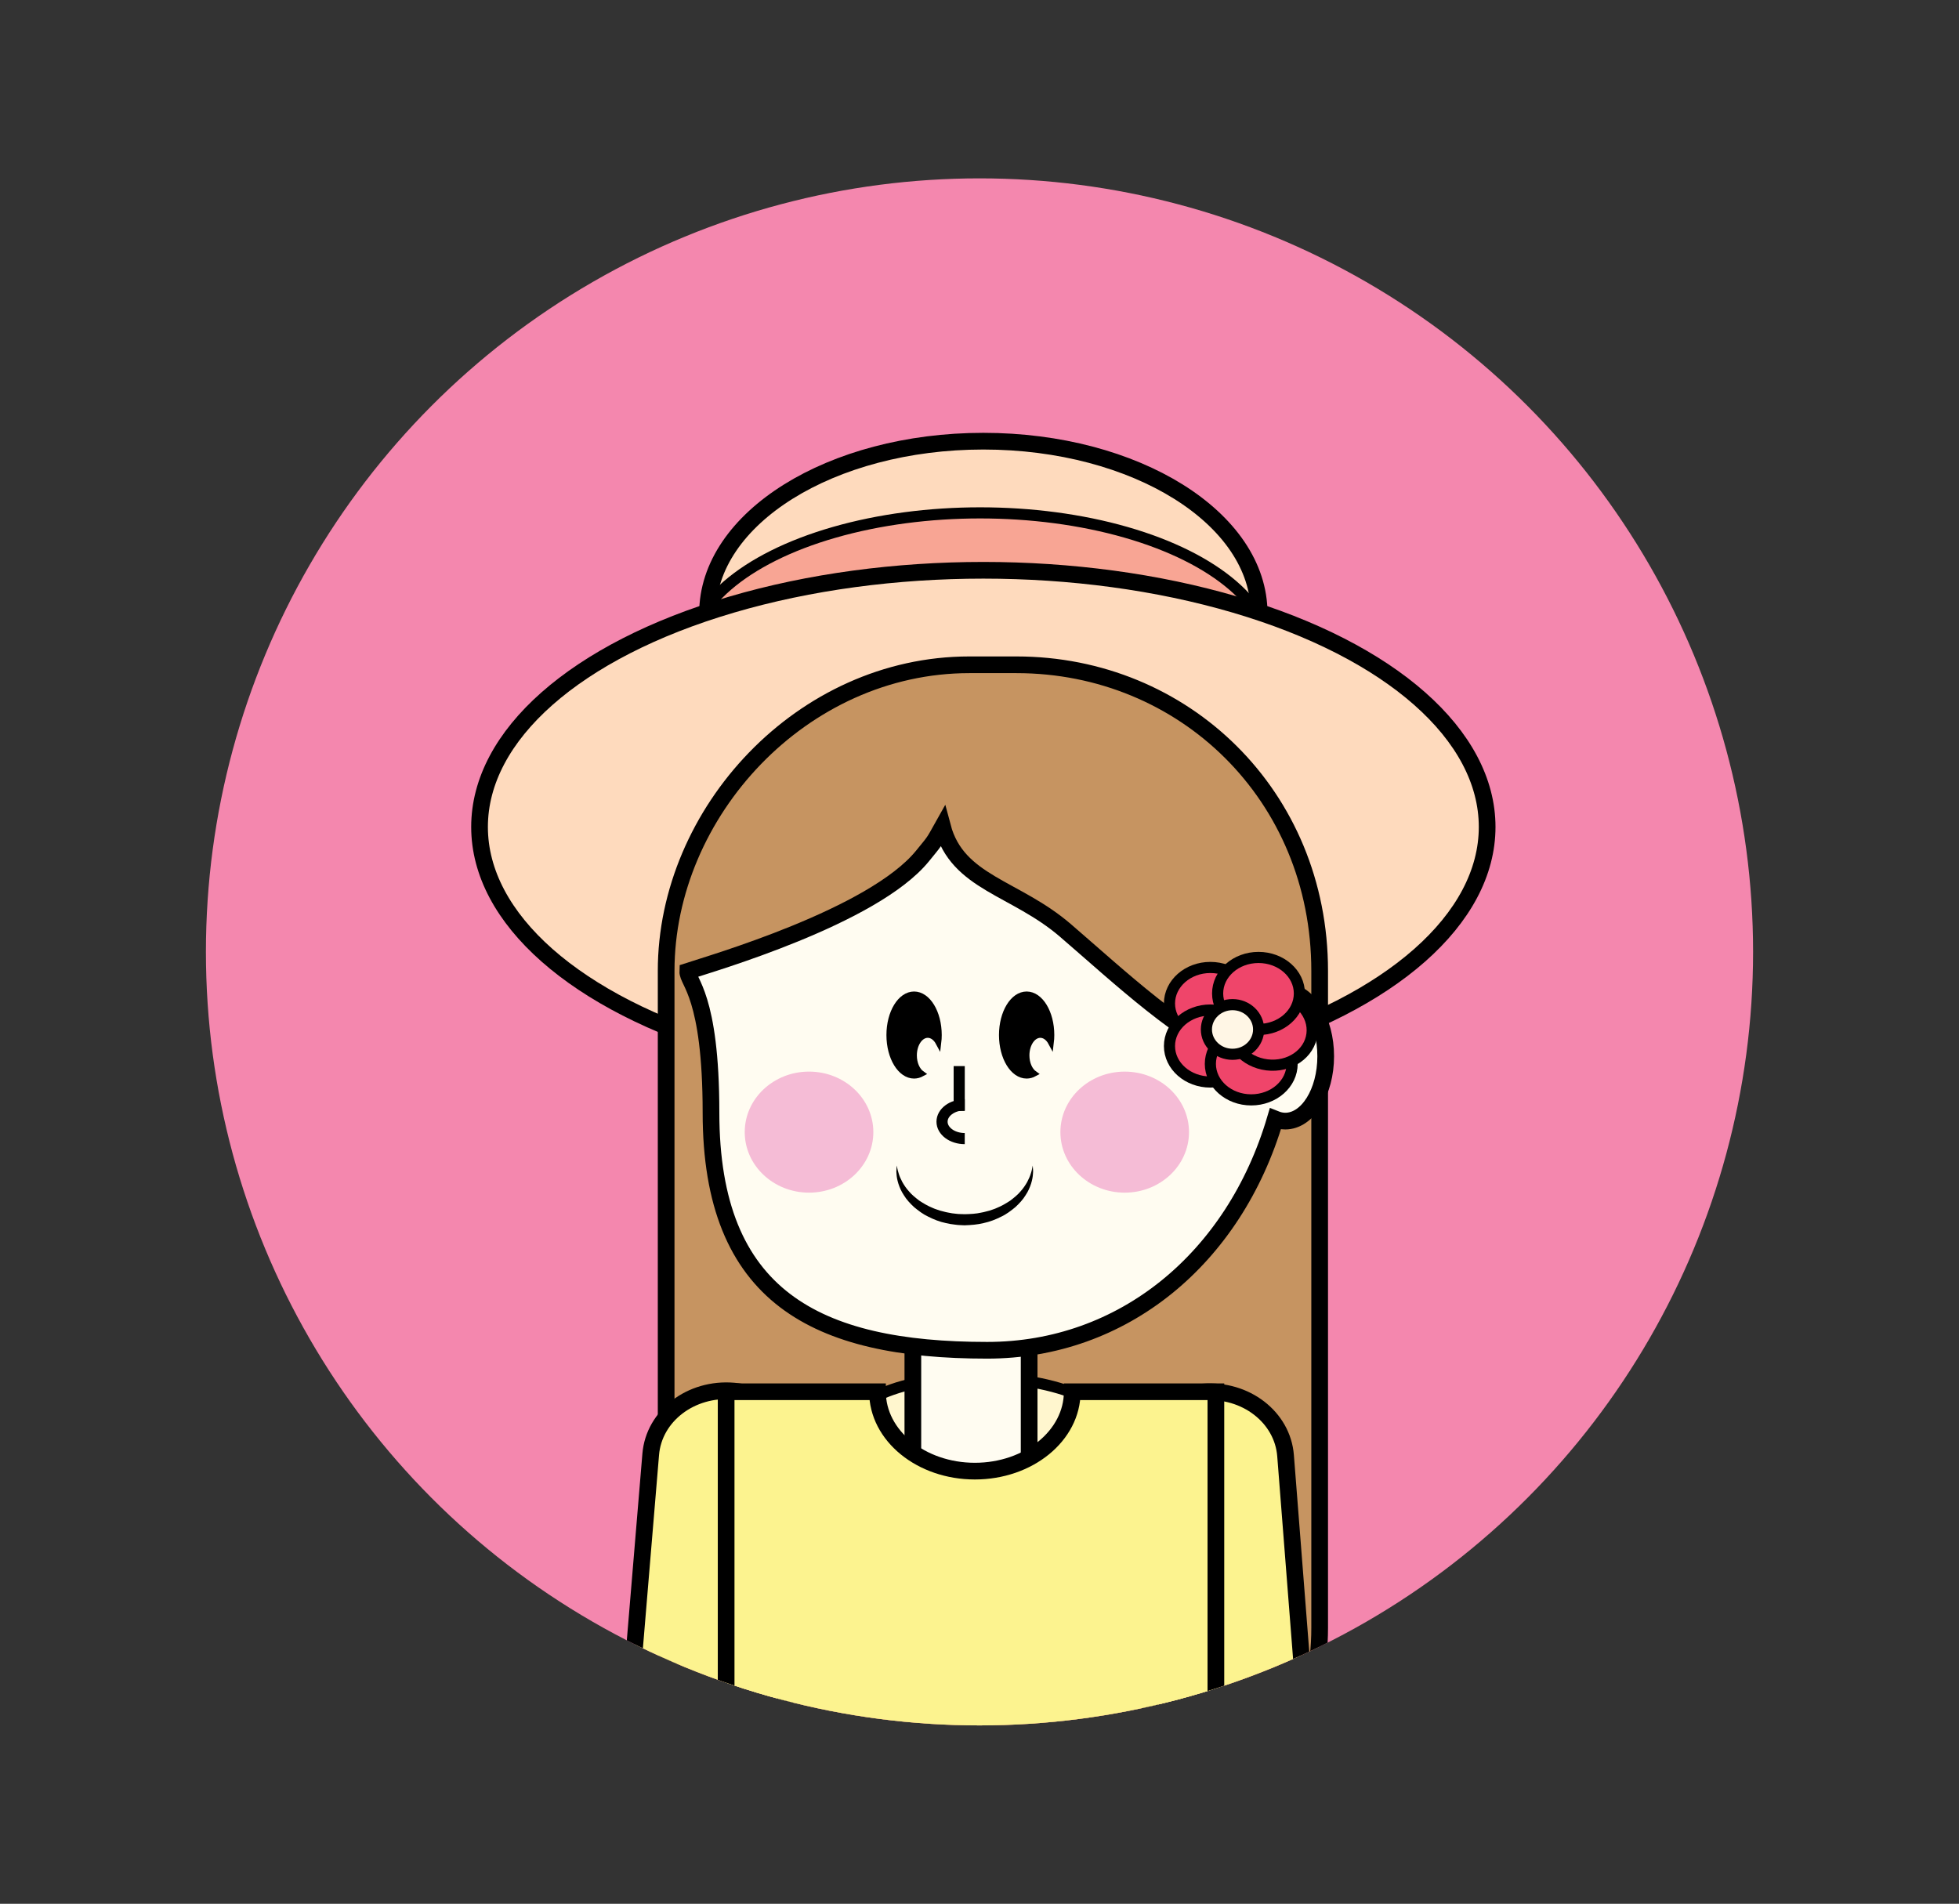 <?xml version="1.0" encoding="utf-8"?>
<!-- Generator: Adobe Illustrator 16.0.0, SVG Export Plug-In . SVG Version: 6.00 Build 0)  -->
<!DOCTYPE svg PUBLIC "-//W3C//DTD SVG 1.1//EN" "http://www.w3.org/Graphics/SVG/1.1/DTD/svg11.dtd">
<svg version="1.1" id="Layer_1" xmlns="http://www.w3.org/2000/svg" xmlns:xlink="http://www.w3.org/1999/xlink" x="0px" y="0px"
	 width="352px" height="342.102px" viewBox="221.732 58.79 352 342.102" enable-background="new 221.732 58.79 352 342.102"
	 xml:space="preserve">
<rect x="221.732" y="58.79" width="352" height="342.102" fill="#333333" stroke="none"/>
<g>
	<defs>
		<circle id="SVGID_1_" cx="397.732" cy="229.841" r="139"/>
	</defs>
	<clipPath id="SVGID_2_">
		<use xlink:href="#SVGID_1_"  overflow="visible"/>
	</clipPath>
	<g clip-path="url(#SVGID_2_)">
		<circle fill="#F487AE" cx="397.732" cy="229.841" r="139"/>
		
			<ellipse fill="#FEDABD" stroke="#000000" stroke-width="3" stroke-miterlimit="10" cx="398.423" cy="169.019" rx="49.56" ry="30.95"/>
		
			<ellipse fill="#F8A594" stroke="#000000" stroke-width="2" stroke-miterlimit="10" cx="397.851" cy="177.034" rx="52.425" ry="26.081"/>
		
			<ellipse fill="#FEDABD" stroke="#000000" stroke-width="3" stroke-miterlimit="10" cx="398.423" cy="207.391" rx="90.525" ry="46.123"/>
		<path fill="#C69461" stroke="#000000" stroke-width="3" stroke-miterlimit="10" d="M458.854,351.283
			c0,28.48-24.39,51.566-54.476,51.566h-8.475c-30.084,0-54.475-23.086-54.475-51.566V233.255c0-28.479,24.391-55.004,54.475-55.004
			h8.475c30.086,0,54.476,23.469,54.476,55.004V351.283z"/>
		<path fill="#FFF6CE" stroke="#000000" stroke-width="2" stroke-miterlimit="10" d="M424.189,319.984
			c-0.204,8.46-11.978,15.038-26.29,14.689c-14.314-0.35-25.751-7.489-25.546-15.953c0.207-8.461,11.922-12.75,26.235-12.399
			C412.903,306.671,424.396,311.521,424.189,319.984z"/>
		<g>
			<path fill="#FCF38F" stroke="#000000" stroke-width="3" stroke-miterlimit="10" d="M338.656,320.12
				c0.578-6.911,7.235-11.997,14.867-11.36c7.636,0.638,13.354,6.76,12.776,13.67l-4.979,59.63l-27.644-2.308L338.656,320.12z"/>
			<path fill="#FCF38F" stroke="#000000" stroke-width="3" stroke-miterlimit="10" d="M346.071,397.986"/>
			
				<line fill="none" stroke="#000000" stroke-width="3" stroke-miterlimit="10" x1="333.677" y1="379.751" x2="361.32" y2="382.059"/>
		</g>
		<g>
			<path fill="#FCF38F" stroke="#000000" stroke-width="3" stroke-miterlimit="10" d="M425.07,322.533
				c-0.541-6.914,5.213-13.004,12.848-13.603c7.639-0.598,14.268,4.525,14.808,11.438l4.667,59.656l-27.654,2.164L425.07,322.533z"
				/>
			<path fill="#FCF38F" stroke="#000000" stroke-width="3" stroke-miterlimit="10" d="M444.9,398.195"/>
			
				<line fill="none" stroke="#000000" stroke-width="3" stroke-miterlimit="10" x1="429.736" y1="382.191" x2="457.392" y2="380.025"/>
		</g>
		
			<rect x="385.757" y="287.123" fill="#FFFCF1" stroke="#000000" stroke-width="3" stroke-miterlimit="10" width="20.894" height="39.534"/>
		<path fill="#FFFCF1" stroke="#000000" stroke-width="3" stroke-miterlimit="10" d="M452.671,236.931
			c-4.016,0-7.271,5.221-7.271,11.66c0,0.441,0.021,0.875,0.049,1.305c-11.67-5.207-22.28-15.301-32.271-23.905
			c-9.027-7.767-19.41-8.53-22.09-18.625c-1.68,3.002-1.351,2.481-3.609,5.259c-8.884,10.896-38.08,19.353-42.164,20.699
			c-0.088,1.932,4.172,4.2,4.172,25.398c0,33.08,18.883,42.709,49.621,42.709c24.369,0,44.364-16.432,51.775-41.551
			c0.574,0.231,1.171,0.369,1.789,0.369c4.014,0,7.268-5.219,7.268-11.656C459.939,242.152,456.686,236.931,452.671,236.931z"/>
		<path stroke="#000000" stroke-miterlimit="10" d="M406.202,248.445c0-2.021,1.104-3.661,2.463-3.661
			c0.781,0,1.471,0.552,1.922,1.394c0.055-0.45,0.084-0.916,0.084-1.394c0-4.042-2-7.323-4.469-7.323s-4.47,3.281-4.47,7.323
			s2.001,7.321,4.47,7.321c0.488,0,0.959-0.133,1.399-0.371C406.775,251.145,406.202,249.898,406.202,248.445z"/>
		<path stroke="#000000" stroke-miterlimit="10" d="M385.977,248.445c0-2.021,1.104-3.661,2.464-3.661
			c0.781,0,1.473,0.552,1.922,1.394c0.055-0.45,0.083-0.916,0.083-1.394c0-4.042-2-7.323-4.469-7.323
			c-2.468,0-4.468,3.281-4.468,7.323s2,7.321,4.468,7.321c0.489,0,0.96-0.133,1.401-0.371
			C386.55,251.145,385.977,249.898,385.977,248.445z"/>
		<g>
			<path d="M407.296,268.233c0,0,0.011,0.136,0.028,0.392c0.015,0.256,0.074,0.623,0.011,1.115
				c-0.021,0.497-0.129,1.086-0.334,1.746c-0.213,0.654-0.517,1.393-1.002,2.104c-0.449,0.74-1.084,1.435-1.812,2.11
				c-0.761,0.625-1.597,1.282-2.579,1.736c-0.965,0.485-2.014,0.901-3.124,1.136c-1.121,0.277-2.217,0.361-3.446,0.405
				c-0.555-0.04-1.045-0.022-1.649-0.114c-0.595-0.064-1.168-0.156-1.716-0.291c-1.11-0.23-2.159-0.65-3.123-1.135
				c-0.983-0.455-1.821-1.107-2.58-1.736c-0.727-0.677-1.364-1.369-1.813-2.111c-0.484-0.711-0.789-1.449-1.003-2.104
				c-0.204-0.66-0.313-1.251-0.332-1.741c-0.063-0.482-0.004-0.867,0.011-1.123c0.021-0.255,0.029-0.391,0.029-0.391
				s0.027,0.134,0.079,0.385c0.05,0.25,0.115,0.613,0.271,1.055c0.123,0.445,0.359,0.959,0.647,1.518
				c0.312,0.55,0.699,1.143,1.216,1.709c0.487,0.587,1.143,1.105,1.824,1.636c0.73,0.476,1.514,0.953,2.395,1.308
				c0.424,0.207,0.897,0.326,1.353,0.494c0.478,0.104,0.942,0.271,1.437,0.348c0.49,0.111,0.977,0.176,1.457,0.219
				c0.461,0.072,1.058,0.046,1.58,0.077c0.928-0.024,2.004-0.068,2.957-0.294c0.492-0.078,0.957-0.239,1.437-0.346
				c0.452-0.168,0.928-0.287,1.352-0.496c0.882-0.354,1.664-0.832,2.396-1.308c0.682-0.53,1.338-1.049,1.826-1.637
				c0.515-0.567,0.903-1.16,1.215-1.71c0.287-0.559,0.525-1.074,0.645-1.512c0.156-0.434,0.223-0.813,0.271-1.062
				C407.269,268.367,407.296,268.233,407.296,268.233z"/>
		</g>
		
			<ellipse fill="#FFFFFF" stroke="#000000" stroke-width="2" stroke-miterlimit="10" cx="452.845" cy="247.299" rx="1.425" ry="3.661"/>
		<ellipse fill="#F5BCD6" cx="367.102" cy="262.23" rx="11.554" ry="10.876"/>
		<path fill="#F5BCD6" d="M435.376,262.23c0,6.005-5.17,10.876-11.555,10.876c-6.381,0-11.553-4.871-11.553-10.876
			c0-6.006,5.172-10.874,11.553-10.874C430.206,251.356,435.376,256.224,435.376,262.23z"/>
		<g>
			
				<line fill="none" stroke="#000000" stroke-width="2" stroke-miterlimit="10" x1="394.087" y1="250.367" x2="394.087" y2="258.429"/>
			<path fill="none" stroke="#000000" stroke-width="2" stroke-miterlimit="10" d="M395.081,263.392c-2.254,0-4.08-1.359-4.08-3.034
				c0-1.677,1.826-3.038,4.08-3.038"/>
		</g>
		<path fill="#FCF38F" stroke="#000000" stroke-width="3" stroke-miterlimit="10" d="M414.394,308.882
			c0,7.879-7.832,14.266-17.495,14.266c-9.664,0-17.496-6.385-17.496-14.266h-27.196v117.916h88V308.882H414.394z"/>
		<g>
			
				<ellipse fill="#EF456A" stroke="#000000" stroke-width="2" stroke-miterlimit="10" cx="439.214" cy="239.112" rx="7.346" ry="6.472"/>
			
				<ellipse fill="#EF456A" stroke="#000000" stroke-width="2" stroke-miterlimit="10" cx="439.214" cy="246.758" rx="7.346" ry="6.47"/>
			
				<ellipse fill="#EF456A" stroke="#000000" stroke-width="2" stroke-miterlimit="10" cx="446.559" cy="249.964" rx="7.345" ry="6.471"/>
			
				<ellipse transform="matrix(0.121 -0.993 0.993 0.121 153.663 661.029)" fill="#EF456A" stroke="#000000" stroke-width="2" stroke-miterlimit="10" cx="449.957" cy="243.778" rx="6.47" ry="7.344"/>
			
				<ellipse fill="#EF456A" stroke="#000000" stroke-width="2" stroke-miterlimit="10" cx="447.865" cy="237.312" rx="7.345" ry="6.471"/>
			
				<ellipse fill="#FFF6E5" stroke="#000000" stroke-width="2" stroke-miterlimit="10" cx="443.194" cy="243.782" rx="4.691" ry="4.462"/>
		</g>
	</g>
</g>
</svg>
